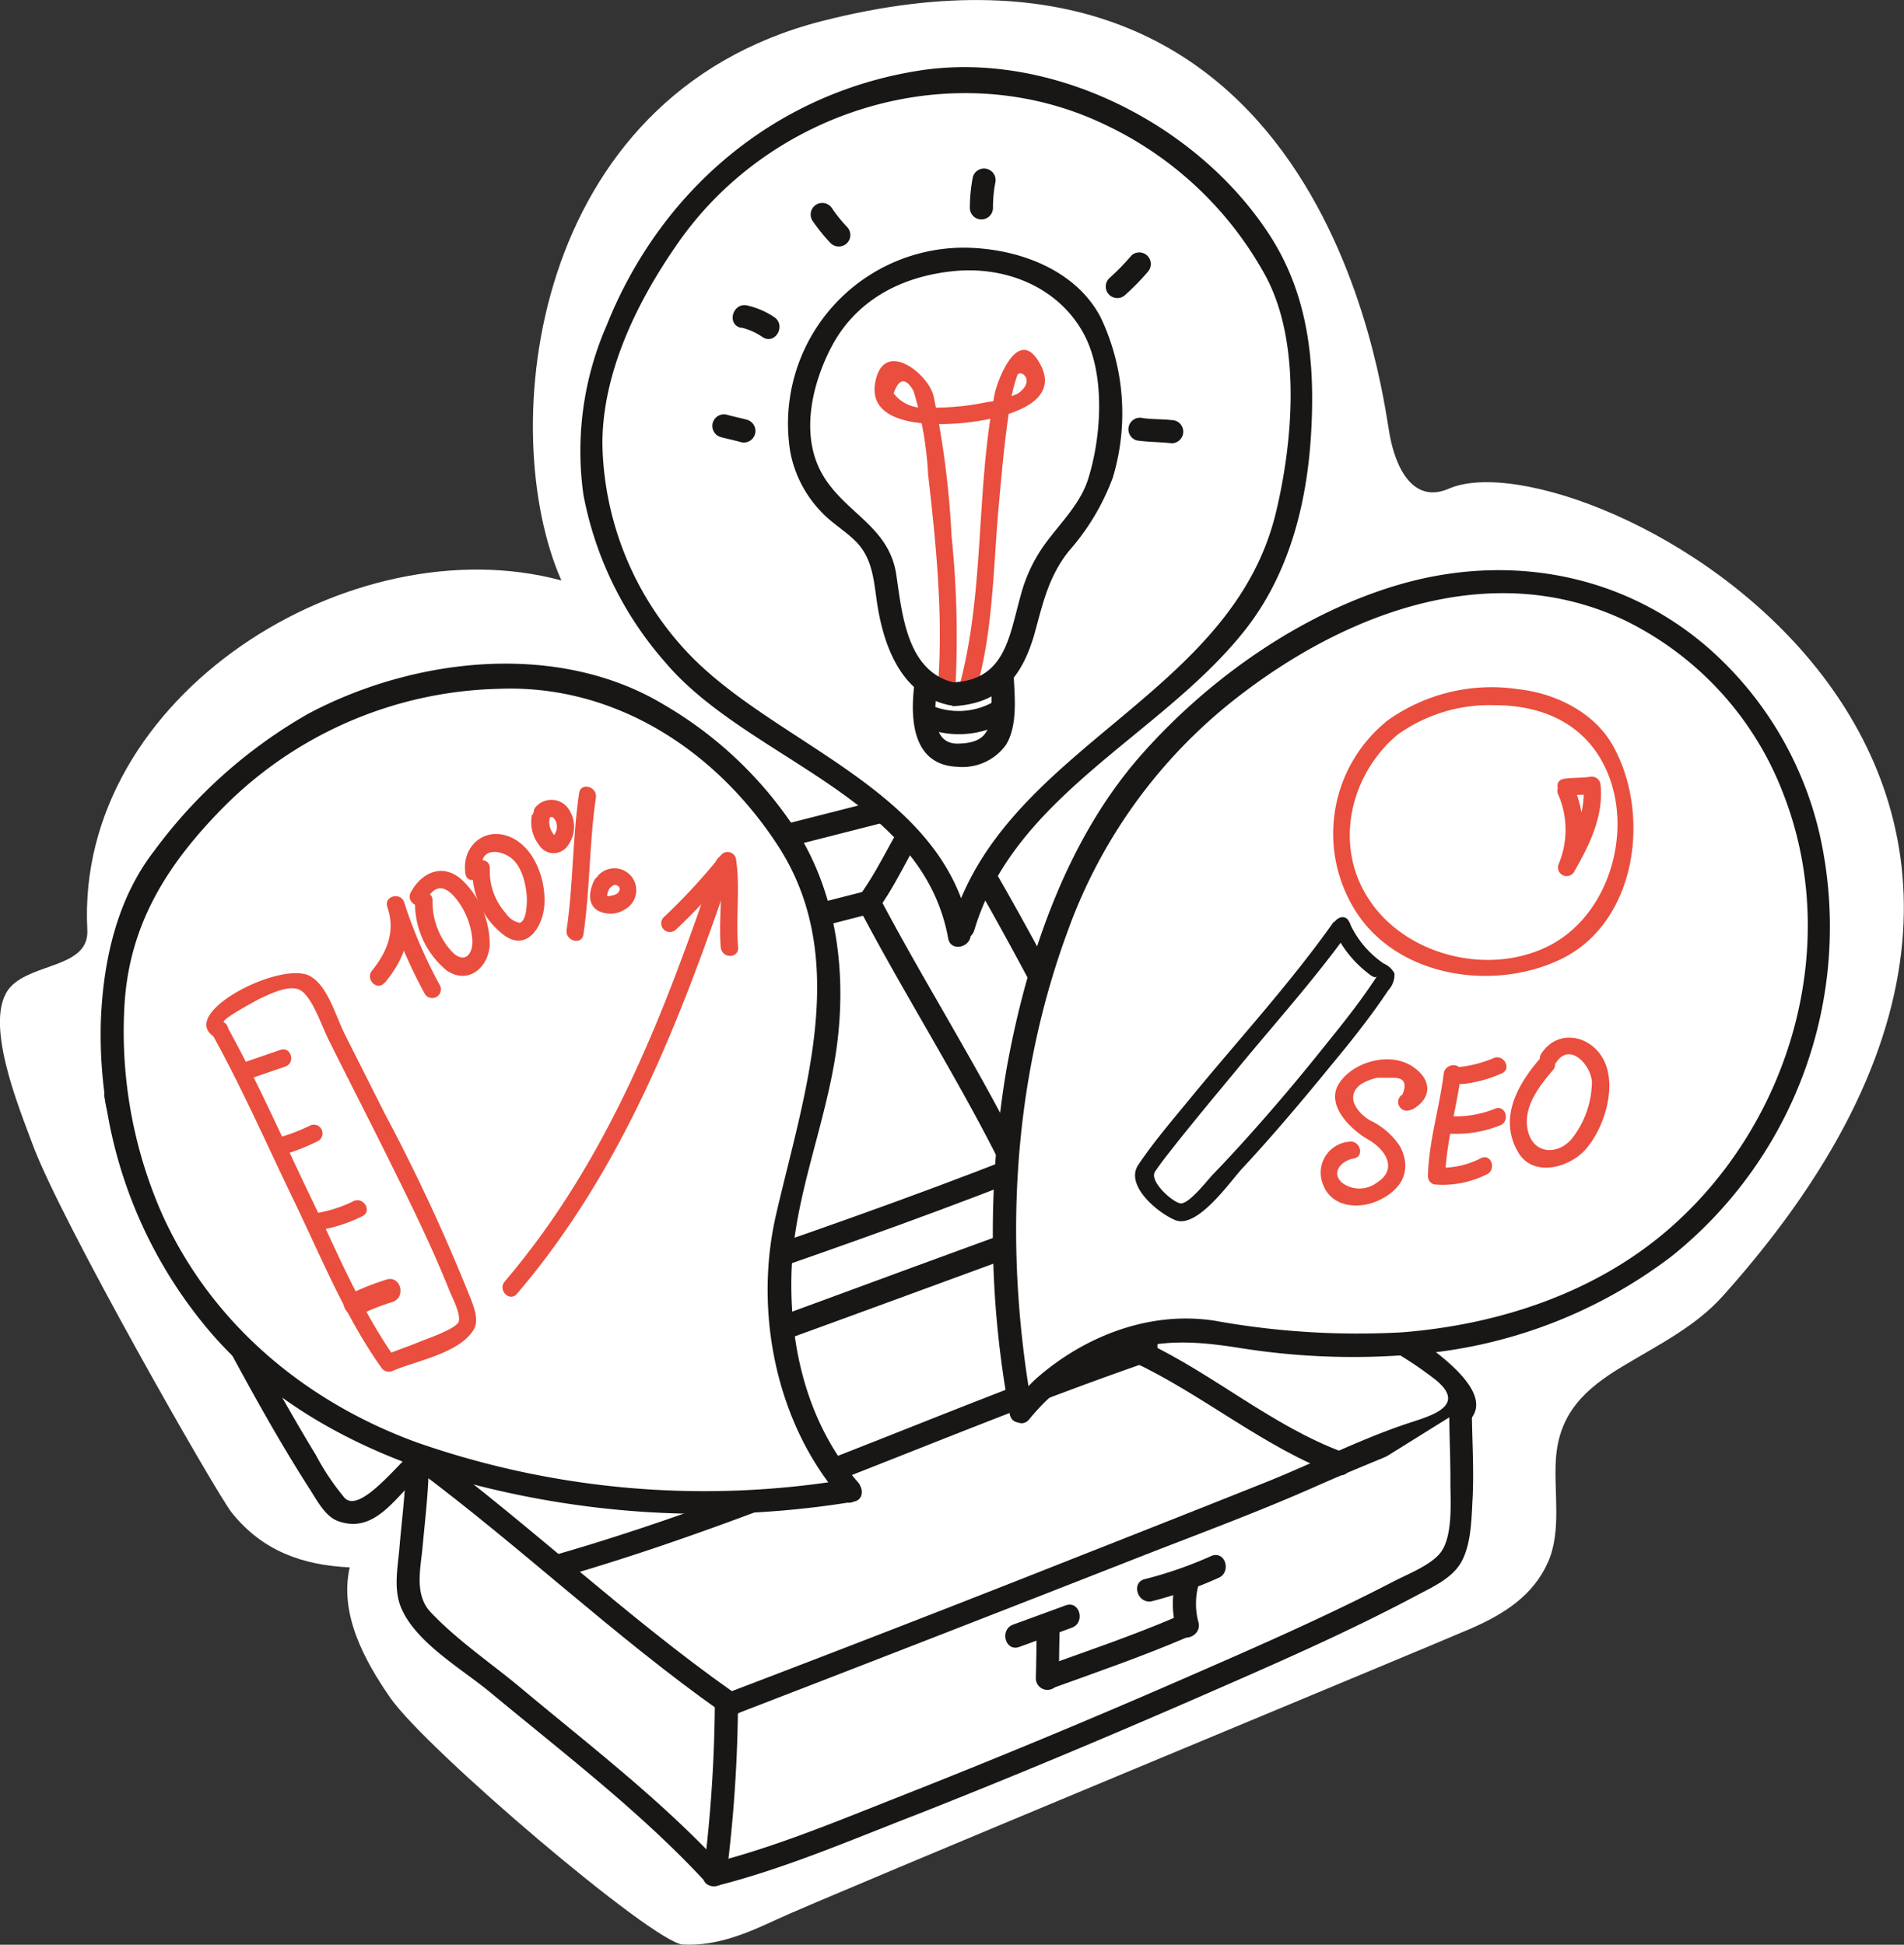 <svg id="Слой_1" data-name="Слой 1" xmlns="http://www.w3.org/2000/svg" viewBox="0 0 164.42 167.95"><rect x="0" y="0" width="164.42" height="167.95" fill="#333333" stroke="none"/><title>advantages-img4</title><path d="M714.18,2090.91c-3,1.31-4.59-1.61-5.14-4.79-0.7-4-5.87-46.62-49-35.59-25.33,6.48-28.18,35.47-22.5,48.31-18.07-4.89-42,9.87-40.94,30.18,0.17,3.27-4.71,2.83-6.63,4.92-2.51,2.73.82,10.63,1.89,13.56,2.36,6.49,15.9,30.21,17.21,31.84,2.65,3.31,6.11,4.54,10.19,4.73-0.91,4,1.24,8,3.5,11.26,3.1,4.47,22.71,21.17,25.26,21.31,2.89,0.16,5.51-.95,8.08-2.15,3.89-1.83,56.13-23.46,60.05-25.17,2.81-1.23,5.33-2.84,6.59-5.71,1.19-2.69.49-6.05,0.68-8.89,0.26-4,2.58-6.1,5.74-8s6.3-3.44,8.67-6.08C779.71,2113.93,725.46,2086,714.18,2090.91Z" transform="translate(-589.06 -2048.71)" style="fill:#fff;fill-rule:evenodd"/><path d="M603.71,2134.41c-1.46,2.73-5.77,6-4.38,10.27,0.64,1.95,17.11,33.57,19.15,34.42,2.72,1.36,5-3.19,7-4.38" transform="translate(-589.06 -2048.71)" style="fill:#fff;fill-rule:evenodd"/><path d="M602.84,2133.9c-1.83,3.15-4.82,5.53-4.77,9.46a10.39,10.39,0,0,0,1.52,4.21c2.49,5.05,5.14,10,7.81,15s5.36,10,8.44,14.79c0.58,0.9,1.3,2.3,2.38,2.7,3.54,1.32,5.35-2.84,7.78-4.48,1.06-.72.06-2.45-1-1.73-1.28.87-4.8,5.66-6.18,4.22a21,21,0,0,1-2.48-3.7c-2.73-4.48-5.22-9.12-7.71-13.74-2.36-4.39-4.67-8.8-6.91-13.25-0.46-.92-1.08-2.09-1.4-2.91-1.41-3.61,2.64-6.78,4.25-9.56a1,1,0,0,0-1.73-1h0Z" transform="translate(-589.06 -2048.71)" style="fill:#181716"/><path d="M625.1,2175.08c0,3.57-.31,3-0.48,6.54-0.34,4.59-1.11,5.66,2.86,8.77,4.24,3.32,20.06,16.66,23.29,20.23" transform="translate(-589.06 -2048.71)" style="fill:#fff;fill-rule:evenodd"/><path d="M624.1,2175.08c0,2.42-.34,4.82-0.54,7.23-0.14,1.74-.56,3.65.17,5.32,1.32,3,5.23,5.21,7.71,7.27,6.3,5.23,13.07,10.39,18.62,16.42a1,1,0,0,0,1.41-1.41c-5.2-5.65-11.51-10.48-17.39-15.39-2.57-2.15-5.53-4.14-7.83-6.58-1.43-1.51-.87-3.77-0.7-5.62,0.22-2.4.52-4.82,0.54-7.23a1,1,0,0,0-2,0h0Z" transform="translate(-589.06 -2048.71)" style="fill:#181716"/><path d="M625.5,2174.72c4.52,3.35,22,17.92,26.3,20.94" transform="translate(-589.06 -2048.71)" style="fill:#fff;fill-rule:evenodd"/><path d="M625,2175.58c9,6.7,17.15,14.48,26.3,20.94,1.06,0.75,2.05-1,1-1.73-9.15-6.46-17.33-14.24-26.3-20.94-1-.77-2,1-1,1.73h0Z" transform="translate(-589.06 -2048.71)" style="fill:#181716"/><path d="M651.79,2195.65c0.17,4.76-.5,9.5-1,15" transform="translate(-589.06 -2048.71)" style="fill:#fff;fill-rule:evenodd"/><path d="M650.79,2195.65a122.65,122.65,0,0,1-1,15c-0.12,1.28,1.88,1.27,2,0a122.65,122.65,0,0,0,1-15,1,1,0,0,0-2,0h0Z" transform="translate(-589.06 -2048.71)" style="fill:#181716"/><path d="M652.64,2195.65c16.32-6.29,32.47-12.58,48.63-19,3.06-1.36,6-2.55,8.84-3.74,1.19-.51,4.76-1.36,5.1-2.38,0.85-2-2.38-4.08-3.74-4.93-3.74-2.55-18.63-11.26-23-13.77" transform="translate(-589.06 -2048.71)" style="fill:#fff;fill-rule:evenodd"/><path d="M652.91,2196.62q17-6.56,34-13.23c5.24-2.06,10.55-4,15.7-6.28,2.57-1.14,5.17-2.2,7.77-3.27,1.51-.62,3.11-1,4.57-1.75,5.76-3-5.87-9.25-8-10.55-5.93-3.61-11.93-7.13-17.93-10.61a1,1,0,0,0-1,1.73q7.49,4.35,14.92,8.8c2.34,1.4,4.68,2.81,7,4.28a32.18,32.18,0,0,1,3.09,2.13c2.79,2.28-.49,3.13-2.39,3.76-4.21,1.4-8.24,3.48-12.35,5.12q-7.77,3.1-15.55,6.16-15.14,6-30.33,11.79c-1.19.46-.67,2.39,0.53,1.93h0Z" transform="translate(-589.06 -2048.71)" style="fill:#181716"/><path d="M669.65,2117.62c3.74,3.74,18.87,34.17,18.87,34.17-3.18,1.11-56.17,20.48-63,22.93a0.66,0.66,0,0,1-.74-0.15c-3.4-7.48-21.66-36.44-21.05-40.17Z" transform="translate(-589.06 -2048.71)" style="fill:#fff;fill-rule:evenodd"/><path d="M668.94,2118.32c1.87,1.94,3.16,4.6,4.49,6.91,2.15,3.74,4.19,7.55,6.2,11.37q4.11,7.79,8,15.68l0.6-1.47c-12.64,4.44-25.2,9.16-37.79,13.75l-21.06,7.67-2.91,1.06c-1.36.49-.93,0.6-1.61-0.75-1.69-3.33-3.59-6.56-5.45-9.8-3.29-5.73-6.62-11.43-9.78-17.23-1.24-2.28-2.45-4.58-3.55-6.94-0.54-1.16-1.54-2.84-1.4-4.18l-0.73,1,65.82-16.76,0.12,0a1,1,0,0,0-.53-1.93l-65.82,16.76-0.12,0a1,1,0,0,0-.73,1c-0.22,2,1.34,4.52,2.17,6.26,1.83,3.81,3.92,7.49,6,11.17,4.13,7.33,8.62,14.5,12.43,22,0.5,1,1,2.36,2.46,1.84l2.34-.84,8.1-2.94,24-8.74c9.53-3.47,19-7,28.6-10.4a1,1,0,0,0,.6-1.47q-3.92-7.89-8-15.68c-2.08-4-4.2-7.9-6.43-11.77a34.82,34.82,0,0,0-4.57-6.92A1,1,0,0,0,668.94,2118.32Z" transform="translate(-589.06 -2048.71)" style="fill:#181716"/><path d="M715.21,2170.49c0,3.15.6,10.93-1.1,13.14-2.55,3.06-52.61,24.33-63.34,27" transform="translate(-589.06 -2048.71)" style="fill:#fff;fill-rule:evenodd"/><path d="M714.21,2170.49c0,2.09.11,4.17,0.1,6.26,0,1.67.26,4.87-1,6.22-0.92,1-2.7,1.69-3.92,2.32-6.13,3.18-12.48,5.93-18.81,8.69q-11.78,5.13-23.73,9.84c-5.36,2.11-10.8,4.4-16.39,5.81a1,1,0,0,0,.53,1.93c5.93-1.5,11.68-4,17.35-6.19,8.14-3.21,16.22-6.6,24.25-10.1,6.34-2.77,12.73-5.54,18.85-8.8,1.3-.69,2.86-1.39,3.69-2.66,1-1.56,1-4,1.1-5.77,0.12-2.52-.05-5-0.07-7.57a1,1,0,0,0-2,0h0Z" transform="translate(-589.06 -2048.71)" style="fill:#181716"/><path d="M688.52,2151.79c-0.34,4.93-.51,9-0.51,13.94" transform="translate(-589.06 -2048.71)" style="fill:#fff;fill-rule:evenodd"/><path d="M687.52,2151.79c-0.31,4.64-.5,9.29-0.51,13.94a1,1,0,0,0,2,0c0-4.66.2-9.3,0.51-13.94,0.09-1.29-1.91-1.28-2,0h0Z" transform="translate(-589.06 -2048.71)" style="fill:#181716"/><path d="M637.55,2183.88c8.34-2.38,49.1-18.08,50-18.38" transform="translate(-589.06 -2048.71)" style="fill:#fff;fill-rule:evenodd"/><path d="M637.82,2184.84c17-4.93,33.25-12.57,50-18.38,1.21-.42.69-2.35-0.53-1.93-16.74,5.81-32.95,13.45-50,18.38a1,1,0,0,0,.53,1.93h0Z" transform="translate(-589.06 -2048.71)" style="fill:#181716"/><path d="M687.54,2165.5c3.74,1.7,13.36,8.22,17.26,9.58" transform="translate(-589.06 -2048.71)" style="fill:#fff;fill-rule:evenodd"/><path d="M687,2166.37c6,2.83,11.24,7.36,17.5,9.68,1.21,0.45,1.73-1.48.53-1.93-6.08-2.25-11.17-6.73-17-9.48-1.16-.54-2.18,1.18-1,1.73h0Z" transform="translate(-589.06 -2048.71)" style="fill:#181716"/><path d="M669.65,2117.62c-2.21,2.55-3.17,5.88-5.54,9" transform="translate(-589.06 -2048.71)" style="fill:#fff;fill-rule:evenodd"/><path d="M668.94,2116.91c-2.32,2.81-3.56,6.28-5.7,9.21-0.76,1,1,2,1.73,1,2-2.79,3.19-6.15,5.39-8.81,0.82-1-.59-2.41-1.41-1.41h0Z" transform="translate(-589.06 -2048.71)" style="fill:#181716"/><path d="M664.1,2126.63c2,3.89,11,19.57,12.67,23" transform="translate(-589.06 -2048.71)" style="fill:#fff;fill-rule:evenodd"/><path d="M663.24,2127.13c4.07,7.75,8.83,15.16,12.67,23,0.57,1.16,2.29.14,1.73-1-3.84-7.86-8.6-15.27-12.67-23a1,1,0,0,0-1.73,1h0Z" transform="translate(-589.06 -2048.71)" style="fill:#181716"/><path d="M676.77,2149.65c4.25,0.51,7.23,1,11.41,1.46" transform="translate(-589.06 -2048.71)" style="fill:#fff;fill-rule:evenodd"/><path d="M676.77,2150.65c3.81,0.46,7.6,1,11.41,1.46,1.28,0.16,1.26-1.84,0-2-3.8-.47-7.6-1-11.41-1.46-1.28-.15-1.26,1.85,0,2h0Z" transform="translate(-589.06 -2048.71)" style="fill:#181716"/><path d="M621.91,2169.13c16.33-6,45-15.59,54.86-19.49" transform="translate(-589.06 -2048.71)" style="fill:#fff;fill-rule:evenodd"/><path d="M622.17,2170.1c18.2-6.72,36.8-12.41,54.86-19.49,1.19-.47.67-2.4-0.53-1.93-18.06,7.08-36.67,12.77-54.86,19.49-1.2.44-.68,2.38,0.53,1.93h0Z" transform="translate(-589.06 -2048.71)" style="fill:#181716"/><path d="M606.72,2142.18c4-1.19,47.35-13,57.38-15.56" transform="translate(-589.06 -2048.71)" style="fill:#fff;fill-rule:evenodd"/><path d="M607,2143.15c19-5.68,38.21-10.67,57.38-15.56a1,1,0,0,0-.53-1.93c-19.17,4.89-38.42,9.88-57.38,15.56a1,1,0,0,0,.53,1.93h0Z" transform="translate(-589.06 -2048.71)" style="fill:#181716"/><path d="M677.08,2190.94l4.54-1.66c1.2-.44.68-2.37-0.53-1.93l-4.54,1.66c-1.2.44-.68,2.37,0.53,1.93h0Z" transform="translate(-589.06 -2048.71)" style="fill:#181716"/><path d="M688.51,2187a35,35,0,0,0,5.72-2c1.2-.45.68-2.38-0.53-1.93a35,35,0,0,1-5.72,2c-1.27.24-.73,2.16,0.53,1.93h0Z" transform="translate(-589.06 -2048.71)" style="fill:#181716"/><path d="M678.57,2189.3q0,2.17-.06,4.35a1,1,0,0,0,2,0q0-2.18.06-4.35a1,1,0,0,0-2,0h0Z" transform="translate(-589.06 -2048.71)" style="fill:#181716"/><path d="M679.84,2194.54c3.87-1.4,7.76-2.74,11.55-4.36,1.18-.51.16-2.23-1-1.73-3.63,1.55-7.37,2.81-11.07,4.15-1.2.44-.68,2.37,0.53,1.93h0Z" transform="translate(-589.06 -2048.71)" style="fill:#181716"/><path d="M692.57,2188.88a6.17,6.17,0,0,1,0-3.34c0.45-1.21-1.48-1.73-1.93-.53a8.24,8.24,0,0,0,0,4.4c0.23,1.27,2.16.73,1.93-.53h0Z" transform="translate(-589.06 -2048.71)" style="fill:#181716"/><path d="M662.45,2177.43c-5.87-6.46-7.24-17.1-5.13-24.85,2.29-9,4.66-16.39,2.32-25.78-2.41-9-14.35-19.78-24.68-19.66-12.8-.24-22.25,3.68-31.53,15.25-7.65,9.54-5.05,26.42,1.12,36.2C620.86,2184.44,662.45,2177.43,662.45,2177.43Z" transform="translate(-589.06 -2048.71)" style="fill:#fff;fill-rule:evenodd"/><path d="M663.16,2176.73c-4.34-5-5.94-11.61-5.75-18.08,0.2-6.64,3.05-13,3.92-19.63,0.8-6.07.06-12.44-3-17.78a34.16,34.16,0,0,0-11.95-11.68c-9.16-5.51-21.58-4.07-30.72.8a42.85,42.85,0,0,0-13.29,11.84c-3.22,4.16-4.4,9.5-4.6,14.66a39.61,39.61,0,0,0,9.78,27.27c5.78,6.52,13.9,10.49,22.21,12.73a79.6,79.6,0,0,0,33,1.54c1.27-.21.73-2.14-0.53-1.93a75.34,75.34,0,0,1-37.2-3.2c-9.66-3.53-17.75-10.3-22-19.77a39.12,39.12,0,0,1-3.22-18c0.4-6.77,3.5-11.85,8.11-16.63a34.62,34.62,0,0,1,24.17-10.67c10-.42,18.75,5.25,24.14,13.53,6.4,9.82,2.22,21.55-.16,31.91-1.92,8.35,0,18.05,5.7,24.55C662.6,2179.11,664,2177.69,663.16,2176.73Z" transform="translate(-589.06 -2048.71)" style="fill:#181716"/><path d="M633.7,2160.45c9.18-10.76,14.15-23.71,18.64-36.94,0.31-.92-1.14-1.31-1.45-0.4-4.4,13-9.25,25.72-18.25,36.28-0.62.73,0.43,1.8,1.06,1.06h0Z" transform="translate(-589.06 -2048.71)" style="fill:#ea4e3e"/><path d="M647.42,2129a51.1,51.1,0,0,0,5-5.43l-1.25-.33c0.37,2.41-.08,4.85.13,7.27,0.08,1,1.58,1,1.5,0-0.22-2.56.2-5.12-.19-7.67a0.75,0.75,0,0,0-1.25-.33,51.1,51.1,0,0,1-5,5.43,0.75,0.75,0,0,0,1.06,1.06h0Z" transform="translate(-589.06 -2048.71)" style="fill:#ea4e3e"/><path d="M622.26,2133.62c1.68-2,2.62-4.39,1.7-7-0.32-.9-1.76-0.52-1.45.4a44.59,44.59,0,0,0,3.25,7.55,0.75,0.75,0,0,0,1.29-.76,42.46,42.46,0,0,1-3.1-7.19l-1.45.4c0.74,2.06,0,3.89-1.31,5.51-0.61.74,0.44,1.8,1.06,1.06h0Z" transform="translate(-589.06 -2048.71)" style="fill:#ea4e3e"/><path d="M624.9,2126.58a7.52,7.52,0,0,0,2.73,5.94c1.86,1.27,3.62-.26,3.72-2.21a7.75,7.75,0,0,0-2.29-5.51c-1.64-1.61-3.56-.84-4.54,1a0.75,0.75,0,0,0,1.29.76c0.66-1.26,1.42-1.55,2.43-.48a6.55,6.55,0,0,1,1.6,3.68c0.13,1.27-.62,2.3-1.75,1.14a6.37,6.37,0,0,1-1.68-4.35c0.09-1-1.41-1-1.5,0h0Z" transform="translate(-589.06 -2048.71)" style="fill:#ea4e3e"/><path d="M629.86,2123.77a6.91,6.91,0,0,0,2.69,5.68c2,1.48,3.35-.68,3.51-2.48,0.19-2.18-.81-5.11-3-6s-4.16.85-3.81,3.18c0.14,1,1.59.55,1.45-.4-0.27-1.82,1.53-1.73,2.56-.89s1.46,3,1.24,4.37c0,0.28-.18,1.14-0.59,1.17a1.89,1.89,0,0,1-1.17-.82,5.44,5.44,0,0,1-1.38-3.84c0.06-1-1.44-1-1.5,0h0Z" transform="translate(-589.06 -2048.71)" style="fill:#ea4e3e"/><path d="M635,2119.07a3.24,3.24,0,0,0,.64,2.66,1.47,1.47,0,0,0,2.39.09,2.72,2.72,0,0,0,.18-3.17,1.79,1.79,0,0,0-2.8-.34c-0.74.63,0.33,1.68,1.06,1.06,0.27-.23.4-0.06,0.56,0.22a1.18,1.18,0,0,1-.13,1.25s-0.12.1,0,.07H637a1.41,1.41,0,0,1-.27-0.35,1.71,1.71,0,0,1-.22-1.1,0.75,0.75,0,0,0-1.45-.4h0Z" transform="translate(-589.06 -2048.71)" style="fill:#ea4e3e"/><path d="M639.07,2117.19c-0.58,3.93-.5,7.9-1.08,11.83-0.14.95,1.31,1.35,1.45,0.4,0.58-3.93.5-7.9,1.08-11.83,0.14-.95-1.31-1.35-1.45-0.4h0Z" transform="translate(-589.06 -2048.71)" style="fill:#ea4e3e"/><path d="M640.37,2124.76c-0.42.85-.62,2,0.3,2.58a2.32,2.32,0,0,0,2.38-.11,1.89,1.89,0,1,0-2.25-3c-0.72.64,0.34,1.7,1.06,1.06a0.41,0.41,0,0,1,.72.17,0.57,0.57,0,0,1-.41.51,1.53,1.53,0,0,1-.44.11,0.32,0.32,0,0,1-.24,0h0a1.28,1.28,0,0,1,.17-0.57c0.43-.86-0.87-1.62-1.29-0.76h0Z" transform="translate(-589.06 -2048.71)" style="fill:#ea4e3e"/><path d="M607.37,2138c2.59,4.66,4.74,9.58,7.06,14.38s4.45,10.07,7.56,14.44a0.78,0.78,0,0,0,1,.27c2-.86,5.83-1.53,7-3.6,0.55-.94-0.28-2.57-0.61-3.44a161.12,161.12,0,0,0-7.1-15.18c-1.15-2.29-2.31-4.58-3.46-6.87-0.77-1.54-1.47-4.18-3-5-2.51-1.37-11.6,3.3-8.18,5.3a0.75,0.75,0,0,0,.76-1.3c-0.35-.21,2.72-1.83,3-2,0.91-.4,2.82-1.45,3.78-0.65s1.61,2.84,2.23,4.1c1.76,3.54,3.57,7.05,5.32,10.59s3.61,7.29,5.11,11.06c0.27,0.68,1,2,.84,2.72-0.11.61-2.86,1.55-3.32,1.74-1,.42-2.11.78-3.14,1.22l1,0.27c-3-4.21-5.06-9.26-7.3-13.89-2.41-5-4.63-10.09-7.32-14.93a0.75,0.75,0,0,0-1.29.76h0Z" transform="translate(-589.06 -2048.71)" style="fill:#ea4e3e"/><path d="M610.79,2141.82l2.9-1c0.91-.3.52-1.75-0.4-1.45l-2.9,1c-0.91.3-.52,1.75,0.4,1.45h0Z" transform="translate(-589.06 -2048.71)" style="fill:#ea4e3e"/><path d="M613.54,2148.43a18,18,0,0,0,3-1.19,0.75,0.75,0,0,0-.76-1.3,15.78,15.78,0,0,1-2.62,1c-0.91.3-.52,1.75,0.4,1.45h0Z" transform="translate(-589.06 -2048.71)" style="fill:#ea4e3e"/><path d="M616.95,2154.89a13,13,0,0,0,3.4-1.15c0.87-.42.11-1.71-0.76-1.3a11.54,11.54,0,0,1-3,1c-1,.16-0.55,1.61.4,1.45h0Z" transform="translate(-589.06 -2048.71)" style="fill:#ea4e3e"/><path d="M620.25,2162.21a19.37,19.37,0,0,1,2.7-1.06c1.22-.41.7-2.34-0.53-1.93a22.9,22.9,0,0,0-3.18,1.26c-1.15.59-.14,2.31,1,1.73h0Z" transform="translate(-589.06 -2048.71)" style="fill:#ea4e3e"/><path d="M672.24,2128.74c3.19-11.39,15.71-16.61,23.09-25.64,5.88-7.19,6.51-16.12,5.73-25.1-0.8-9.32-11.12-18.23-19.94-21-8.65-2.81-16.38-1.56-25.49,3.65-8.36,4.78-15.65,17.62-15.54,27,0.07,8.34,5.56,18,12.49,22.2,10.86,6.66,18.25,12.73,19.34,19.65" transform="translate(-589.06 -2048.71)" style="fill:#fff;fill-rule:evenodd"/><path d="M673.21,2129c3.49-11.67,16.21-16.82,23.35-25.86,3.85-4.87,5.37-11,5.72-17s-0.19-11.81-3.5-17c-6.22-9.72-19-16.18-30.49-14.31-12.42,2-22.22,10.39-26.85,22a27.1,27.1,0,0,0-2,14.6,30.44,30.44,0,0,0,7.06,14.47c7.13,8.44,22.21,11.55,24.44,23.85,0.23,1.27,2.16.73,1.93-.53-2.25-12.41-16.88-16.12-24.46-24.18a27,27,0,0,1-7.33-18c0-6.15,3-12.28,6.45-17.23,8.07-11.71,24-16.53,36.9-10.36a30.73,30.73,0,0,1,14,13.24c3,5.75,2.28,14.17.82,20.25-3.82,16-23.41,20.16-28,35.6a1,1,0,0,0,1.93.53h0Z" transform="translate(-589.06 -2048.71)" style="fill:#181716"/><path d="M668,2108c-0.35,3-.06,6.78,3.73,6.93a4.63,4.63,0,0,0,4.19-1.88c1-1.59.78-4,.69-5.75a1,1,0,0,0-2,0,15.56,15.56,0,0,1-.1,3.88c-0.3,1.44-1.46,1.73-2.78,1.75-2.42,0-1.91-3.38-1.73-4.93,0.15-1.28-1.85-1.27-2,0h0Z" transform="translate(-589.06 -2048.71)" style="fill:#181716"/><path d="M668.86,2111.53a8,8,0,0,0,6.85-.4,1,1,0,0,0-1-1.73,6.1,6.1,0,0,1-5.31.2c-1.23-.41-1.75,1.52-0.53,1.93h0Z" transform="translate(-589.06 -2048.71)" style="fill:#181716"/><path d="M651.31,2086.46c0.57,0.15,1.15.27,1.72,0.43a1,1,0,0,0,.53-1.93c-0.57-.16-1.15-0.27-1.72-0.43a1,1,0,0,0-.53,1.93h0Z" transform="translate(-589.06 -2048.71)" style="fill:#181716"/><path d="M653.06,2077a5.38,5.38,0,0,1,1.85.82c1.08,0.71,2.08-1,1-1.73a7,7,0,0,0-2.33-1c-1.26-.27-1.79,1.65-0.53,1.93h0Z" transform="translate(-589.06 -2048.71)" style="fill:#181716"/><path d="M659.18,2067.71a15.58,15.58,0,0,0,1.61,2,1,1,0,0,0,1.41,0,1,1,0,0,0,0-1.41,12.46,12.46,0,0,1-1.29-1.6,1,1,0,0,0-1.73,1h0Z" transform="translate(-589.06 -2048.71)" style="fill:#181716"/><path d="M673.07,2064a14.28,14.28,0,0,0-.26,2.66,1,1,0,0,0,2,0,11.36,11.36,0,0,1,.19-2.13,1,1,0,0,0-.7-1.23,1,1,0,0,0-1.23.7h0Z" transform="translate(-589.06 -2048.71)" style="fill:#181716"/><path d="M686.25,2074.16a21.06,21.06,0,0,0,1.95-2,1,1,0,0,0-1.41-1.41,21.24,21.24,0,0,1-1.95,2,1,1,0,0,0,0,1.41,1,1,0,0,0,1.41,0h0Z" transform="translate(-589.06 -2048.71)" style="fill:#181716"/><path d="M687.24,2086.75c1,0.14,2,.13,3,0.24a1,1,0,0,0,1-1,1,1,0,0,0-1-1c-0.82-.09-1.65-0.06-2.47-0.17a1,1,0,0,0-1.23.7,1,1,0,0,0,.7,1.23h0Z" transform="translate(-589.06 -2048.71)" style="fill:#181716"/><path d="M671.57,2108a84,84,0,0,0-.34-13,76.72,76.72,0,0,0-1.55-12.08c-0.45-1.89-4-4.73-4.92-1.67-1.37,4.55,5.52,4.24,8,3.93s8.46-1.46,5.92-5.37c-1.8-2.77-3.49,1.76-3.73,2.94-1.61,8.13-.86,16.7-2.92,24.73l-0.08.27a0.75,0.75,0,0,0,1.45.4c1.43-5,1.44-10.61,1.91-15.79,0.27-2.95.52-5.91,1-8.83a13.72,13.72,0,0,1,.59-2.39c0.23-.63,1.66.42,0.08,1.54a7.75,7.75,0,0,1-2.6.74,22.86,22.86,0,0,1-5.34.49,3.17,3.17,0,0,1-2.81-1.23q0.66-1.87,1.62-.37a1.28,1.28,0,0,1,.14.3,30.35,30.35,0,0,1,1.22,7.11c0.69,6,1.32,12.29.84,18.34-0.08,1,1.42,1,1.5,0h0Z" transform="translate(-589.06 -2048.71)" style="fill:#ea4e3e"/><path d="M671.27,2109.7c4.07-.18,6-2.41,7.1-6.17,0.74-2.66,1.21-5,3-7.24a20.13,20.13,0,0,0,3.79-6.34,19.29,19.29,0,0,0-1.06-13.85c-2.23-4.24-7.39-6-11.88-6a15.2,15.2,0,0,0-14.93,17.55,10.16,10.16,0,0,0,2.64,5.21c0.83,0.92,2,1.62,2.88,2.46,1.53,1.42,1.68,3.27,1.95,5.19,0.53,3.81,2.06,8.23,6.29,9.1,1.26,0.26,1.79-1.67.53-1.93-4.18-.86-4.61-5.88-5.12-9.33-0.62-4.2-4.45-5.32-6.38-8.67s-0.92-7.69.71-10.88c2.13-4.17,6.13-6.24,10.67-6.68s9.09,1.45,11.23,5.5c1.84,3.5,1.48,8.85.33,12.48-0.68,2.13-2.38,3.77-3.67,5.52a13.42,13.42,0,0,0-2.16,4.56c-1,3.57-1.34,7.27-5.87,7.46a1,1,0,0,0,0,2h0Z" transform="translate(-589.06 -2048.71)" style="fill:#181716"/><path d="M677.23,2170.58a18.27,18.27,0,0,1,17.17-6.74c53.45,9.57,65.47-46.78,36.06-62.11-19.11-10-38.83,8.64-42.85,13.74C679.48,2125.8,672.73,2145.91,677.23,2170.58Z" transform="translate(-589.06 -2048.71)" style="fill:#fff;fill-rule:evenodd"/><path d="M677.94,2171.28a18.74,18.74,0,0,1,7.93-5.71c3.44-1.3,6.77-1,10.3-.44a61.86,61.86,0,0,0,15.08.54,42.07,42.07,0,0,0,22.14-8.45,36.45,36.45,0,0,0,12.87-36.17,30.53,30.53,0,0,0-9.64-16.35c-7.48-6.53-17.42-8.25-26.85-5.47-8.42,2.49-16.39,8.13-22.17,14.69-6.52,7.39-9.92,17.63-11.63,27.16a84.85,84.85,0,0,0,.29,29.76c0.23,1.27,2.15.73,1.93-.53-2.44-13.74-1.79-28,3.07-41.18a44.73,44.73,0,0,1,15.35-20.73c9.3-7,21.46-11.39,32.65-6.17A27.6,27.6,0,0,1,743,2117.11c5.18,13.07.75,28.41-9.63,37.57-6.4,5.65-14.82,8.42-23.22,9.09a69.32,69.32,0,0,1-16.19-1c-5.59-.87-11.19,1.3-15.37,4.95a18.3,18.3,0,0,0-2,2.17C675.71,2170.86,677.12,2172.28,677.94,2171.28Z" transform="translate(-589.06 -2048.71)" style="fill:#181716"/><path d="M708.68,2111.1a12.51,12.51,0,0,0-2.77,15.94c3.49,6,11.93,7.36,17.87,4.54,6.64-3.14,7.89-12.57,4.55-18.5-1.63-2.89-5-4.51-8.16-4.85a15.45,15.45,0,0,0-11.34,2.74c-0.8.54,0,1.84,0.76,1.3a13.66,13.66,0,0,1,8.54-2.66c3.54,0,6.9,1.18,8.9,4.23,3.45,5.28,1.46,13.5-4,16.44-5.25,2.82-12.64,1-15.82-4-3-4.65-1.53-10.7,2.53-14.12,0.74-.62-0.33-1.68-1.06-1.06h0Z" transform="translate(-589.06 -2048.71)" style="fill:#ea4e3e"/><path d="M724.53,2117.43c0.73-.11,1.47-0.05,2.21-0.17l-0.95-.72c0.24,2.46-.92,4.69-2.11,6.76l1.29,0.76a9.09,9.09,0,0,0,.08-7.18c-0.35-.89-1.8-0.5-1.45.4a7.65,7.65,0,0,1,.08,6,0.75,0.75,0,0,0,1.29.76c1.31-2.28,2.58-4.81,2.31-7.52a0.77,0.77,0,0,0-.95-0.72c-0.73.11-1.47,0.05-2.21,0.17-1,.15-0.55,1.59.4,1.45h0Z" transform="translate(-589.06 -2048.71)" style="fill:#ea4e3e"/><path d="M704.24,2128.31c-3.77,5.34-8.26,10.21-12.4,15.26-1.53,1.87-3.13,3.72-4.48,5.73-1.21,1.81,1.77,4.21,3.19,4.78,1.92,0.77,4.74-3.34,5.79-4.47,2.72-2.92,5.3-6,7.81-9.07,1.66-2,3.33-4.11,4.79-6.3a2,2,0,0,0,.54-1.46,1.84,1.84,0,0,0-.92-0.85,8.39,8.39,0,0,1-3-3.62c-0.39-.88-1.68-0.12-1.29.76a9.75,9.75,0,0,0,2.84,3.62c0.62,0.52.78,0.46,0.87,0.28-0.13.25-.3,0.49-0.46,0.72-1.34,2-2.9,3.9-4.41,5.78q-3,3.75-6.23,7.35-1.51,1.69-3.08,3.32c-0.45.46-2.1,2.62-2.82,2.49s-2.72-1.94-2.17-2.75,1.11-1.5,1.68-2.23c1.75-2.21,3.55-4.37,5.35-6.54,3.28-4,6.76-7.84,9.73-12,0.56-.79-0.74-1.54-1.29-0.76h0Z" transform="translate(-589.06 -2048.71)" style="fill:#181716"/><path d="M711,2144.54c1.79-1,1.71-2.65,0-3.75-1.95-1.28-5.14-.37-6.32,1.51s1.08,4,2.54,4.83,2.61,2.54.73,3.72a2.48,2.48,0,0,1-3,0c-1-.92,0-1.92,1-2.09s0.55-1.62-.4-1.45a2.68,2.68,0,0,0-2.23,3.71c0.75,2,3.14,2.14,4.81,1.35,2-.94,2.89-2.6,1.84-4.64a6.31,6.31,0,0,0-2.61-2.27c-1.11-.66-2.17-2.06-0.8-3.1a4.41,4.41,0,0,1,1.43-.57l1.41,0q1.37,0,.77,1.44a0.75,0.75,0,0,0,.76,1.3h0Z" transform="translate(-589.06 -2048.71)" style="fill:#ea4e3e"/><path d="M713.73,2141.44c-0.37,3-1.29,5.84-1.36,8.84a0.74,0.74,0,0,0,.55.72,8.42,8.42,0,0,0,4.48-.85c0.89-.34.5-1.8-0.4-1.45a7.26,7.26,0,0,1-3.68.85l0.55,0.72c0.07-3,1-5.88,1.36-8.84,0.12-1-1.38-.95-1.5,0h0Z" transform="translate(-589.06 -2048.71)" style="fill:#ea4e3e"/><path d="M714.14,2146.61a10.17,10.17,0,0,0,4.45-.71c0.9-.33.51-1.78-0.4-1.45a9.16,9.16,0,0,1-4.05.65c-1-.09-1,1.41,0,1.5h0Z" transform="translate(-589.06 -2048.71)" style="fill:#ea4e3e"/><path d="M715.36,2142.33a11.5,11.5,0,0,0,3.41-.93c0.87-.42.11-1.71-0.76-1.3a10.37,10.37,0,0,1-3.05.77c-1,.14-0.55,1.58.4,1.45h0Z" transform="translate(-589.06 -2048.71)" style="fill:#ea4e3e"/><path d="M722.11,2140.06c-2,2.28-3.67,5.22-1.95,8.16,1.28,2.18,4.36,1.36,5.77-.19,1.63-1.8,2.73-5.3,1.71-7.59s-4-3-5.48-.74c-0.54.81,0.76,1.56,1.29,0.76,1.18-1.79,3,.24,3.08,1.69a8.1,8.1,0,0,1-1.67,4.82c-1.13,1.46-3.2,1.48-3.79-.36-0.66-2.06.82-4,2.09-5.48,0.63-.73-0.43-1.79-1.06-1.06h0Z" transform="translate(-589.06 -2048.71)" style="fill:#ea4e3e"/></svg>